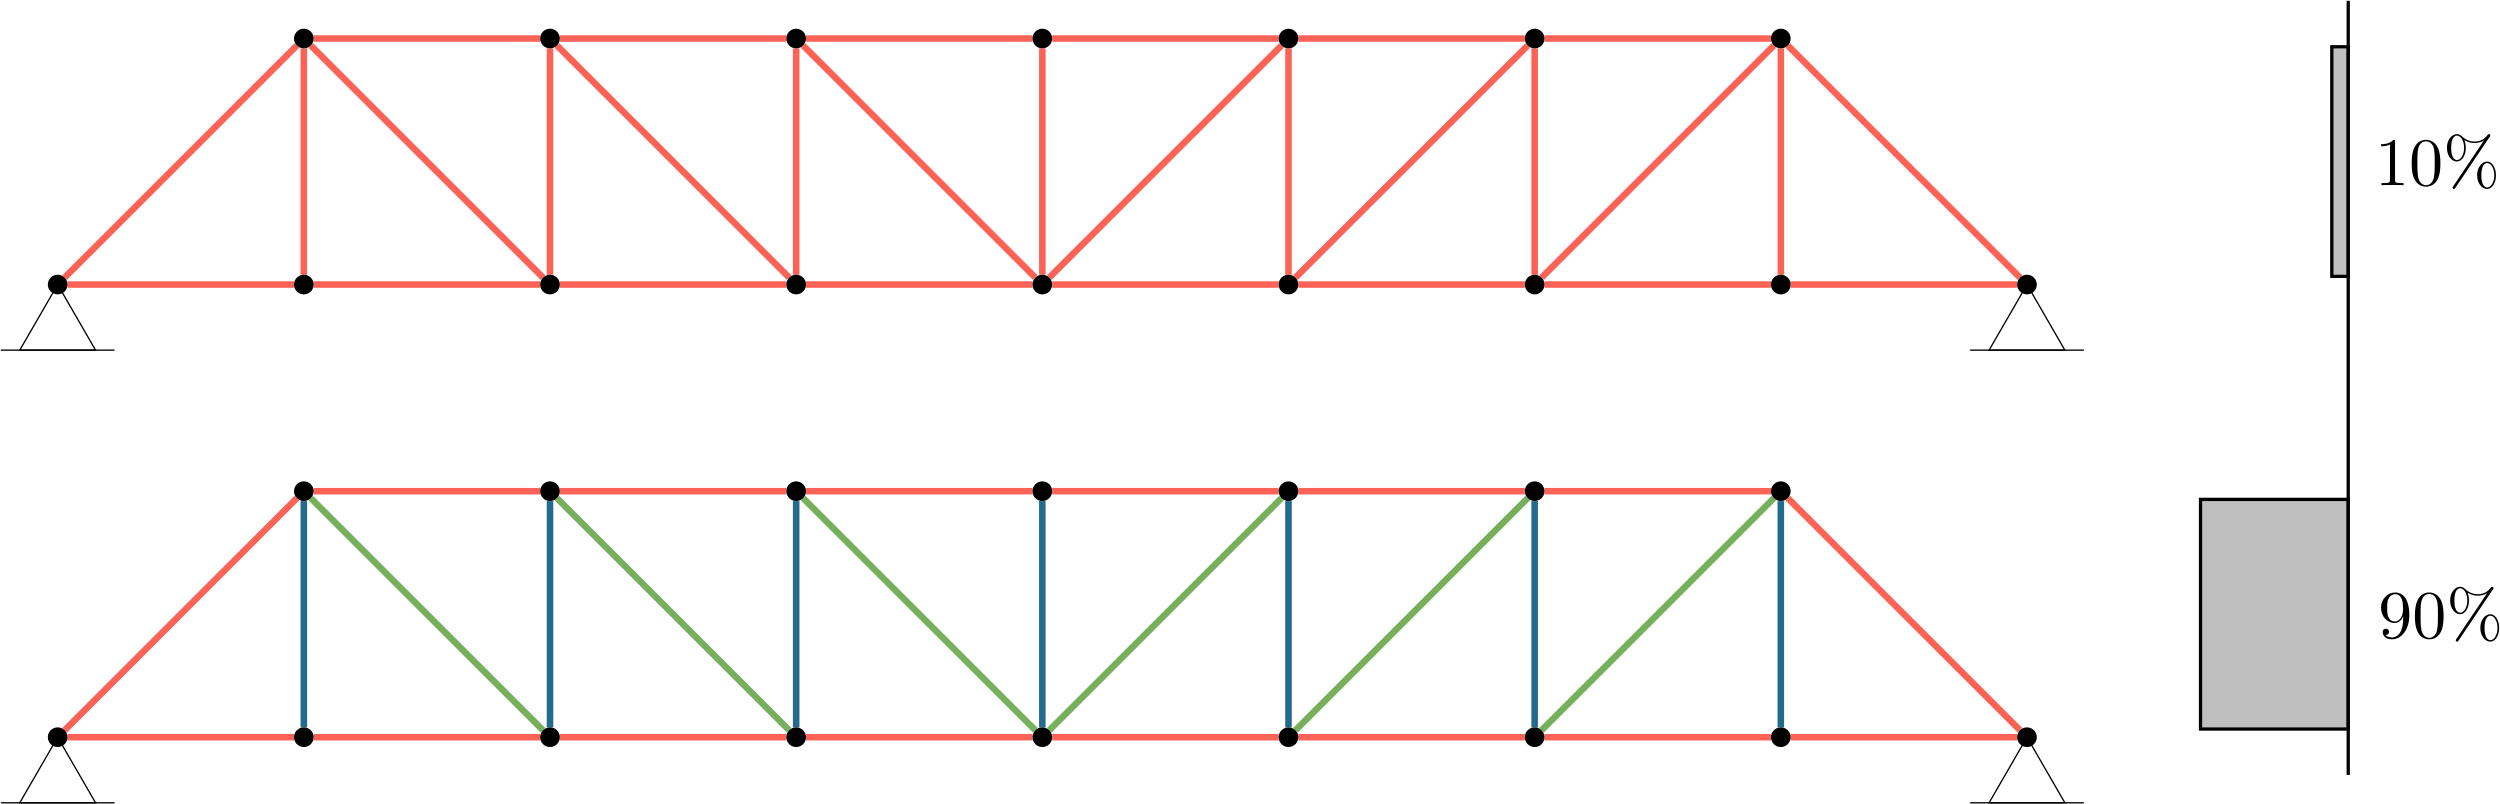 <?xml version="1.0" encoding="UTF-8"?>
<svg xmlns="http://www.w3.org/2000/svg" xmlns:xlink="http://www.w3.org/1999/xlink" width="4573" height="1470" viewBox="0 0 4573 1470">
<path fill="none" stroke-width="0.2" stroke-linecap="butt" stroke-linejoin="miter" stroke="rgb(98.824%, 38.431%, 33.333%)" stroke-opacity="1" stroke-miterlimit="10" d="M -36.027 3.575 C -33.727 3.575 -31.427 3.575 -29.127 3.575 " transform="matrix(60.038, 0, 0, -60, 2286.5, 735)"/>
<path fill="none" stroke-width="0.2" stroke-linecap="butt" stroke-linejoin="miter" stroke="rgb(98.824%, 38.431%, 33.333%)" stroke-opacity="1" stroke-miterlimit="10" d="M -28.527 3.575 C -26.227 3.575 -23.927 3.575 -21.627 3.575 " transform="matrix(60.038, 0, 0, -60, 2286.5, 735)"/>
<path fill="none" stroke-width="0.2" stroke-linecap="butt" stroke-linejoin="miter" stroke="rgb(98.824%, 38.431%, 33.333%)" stroke-opacity="1" stroke-miterlimit="10" d="M -21.027 3.575 C -18.727 3.575 -16.427 3.575 -14.127 3.575 " transform="matrix(60.038, 0, 0, -60, 2286.5, 735)"/>
<path fill="none" stroke-width="0.2" stroke-linecap="butt" stroke-linejoin="miter" stroke="rgb(98.824%, 38.431%, 33.333%)" stroke-opacity="1" stroke-miterlimit="10" d="M -13.527 3.575 C -11.227 3.575 -8.927 3.575 -6.627 3.575 " transform="matrix(60.038, 0, 0, -60, 2286.5, 735)"/>
<path fill="none" stroke-width="0.2" stroke-linecap="butt" stroke-linejoin="miter" stroke="rgb(98.824%, 38.431%, 33.333%)" stroke-opacity="1" stroke-miterlimit="10" d="M -6.027 3.575 C -3.727 3.575 -1.427 3.575 0.873 3.575 " transform="matrix(60.038, 0, 0, -60, 2286.5, 735)"/>
<path fill="none" stroke-width="0.2" stroke-linecap="butt" stroke-linejoin="miter" stroke="rgb(98.824%, 38.431%, 33.333%)" stroke-opacity="1" stroke-miterlimit="10" d="M 1.473 3.575 C 3.773 3.575 6.073 3.575 8.373 3.575 " transform="matrix(60.038, 0, 0, -60, 2286.5, 735)"/>
<path fill="none" stroke-width="0.2" stroke-linecap="butt" stroke-linejoin="miter" stroke="rgb(98.824%, 38.431%, 33.333%)" stroke-opacity="1" stroke-miterlimit="10" d="M 8.973 3.575 C 11.273 3.575 13.573 3.575 15.873 3.575 " transform="matrix(60.038, 0, 0, -60, 2286.5, 735)"/>
<path fill="none" stroke-width="0.2" stroke-linecap="butt" stroke-linejoin="miter" stroke="rgb(98.824%, 38.431%, 33.333%)" stroke-opacity="1" stroke-miterlimit="10" d="M 16.473 3.575 C 18.773 3.575 21.073 3.575 23.373 3.575 " transform="matrix(60.038, 0, 0, -60, 2286.5, 735)"/>
<path fill="none" stroke-width="0.2" stroke-linecap="butt" stroke-linejoin="miter" stroke="rgb(98.824%, 38.431%, 33.333%)" stroke-opacity="1" stroke-miterlimit="10" d="M 23.46 3.787 C 21.102 6.146 18.743 8.504 16.385 10.863 " transform="matrix(60.038, 0, 0, -60, 2286.5, 735)"/>
<path fill="none" stroke-width="0.2" stroke-linecap="butt" stroke-linejoin="miter" stroke="rgb(98.824%, 38.431%, 33.333%)" stroke-opacity="1" stroke-miterlimit="10" d="M 15.873 11.075 C 13.573 11.075 11.273 11.075 8.973 11.075 " transform="matrix(60.038, 0, 0, -60, 2286.5, 735)"/>
<path fill="none" stroke-width="0.2" stroke-linecap="butt" stroke-linejoin="miter" stroke="rgb(98.824%, 38.431%, 33.333%)" stroke-opacity="1" stroke-miterlimit="10" d="M 8.373 11.075 C 6.073 11.075 3.773 11.075 1.473 11.075 " transform="matrix(60.038, 0, 0, -60, 2286.5, 735)"/>
<path fill="none" stroke-width="0.2" stroke-linecap="butt" stroke-linejoin="miter" stroke="rgb(98.824%, 38.431%, 33.333%)" stroke-opacity="1" stroke-miterlimit="10" d="M 0.873 11.075 C -1.427 11.075 -3.727 11.075 -6.027 11.075 " transform="matrix(60.038, 0, 0, -60, 2286.5, 735)"/>
<path fill="none" stroke-width="0.2" stroke-linecap="butt" stroke-linejoin="miter" stroke="rgb(98.824%, 38.431%, 33.333%)" stroke-opacity="1" stroke-miterlimit="10" d="M -6.627 11.075 C -8.927 11.075 -11.227 11.075 -13.527 11.075 " transform="matrix(60.038, 0, 0, -60, 2286.5, 735)"/>
<path fill="none" stroke-width="0.2" stroke-linecap="butt" stroke-linejoin="miter" stroke="rgb(98.824%, 38.431%, 33.333%)" stroke-opacity="1" stroke-miterlimit="10" d="M -14.127 11.075 C -16.427 11.075 -18.727 11.075 -21.027 11.075 " transform="matrix(60.038, 0, 0, -60, 2286.5, 735)"/>
<path fill="none" stroke-width="0.2" stroke-linecap="butt" stroke-linejoin="miter" stroke="rgb(98.824%, 38.431%, 33.333%)" stroke-opacity="1" stroke-miterlimit="10" d="M -21.627 11.075 C -23.927 11.075 -26.227 11.075 -28.527 11.075 " transform="matrix(60.038, 0, 0, -60, 2286.5, 735)"/>
<path fill="none" stroke-width="0.2" stroke-linecap="butt" stroke-linejoin="miter" stroke="rgb(98.824%, 38.431%, 33.333%)" stroke-opacity="1" stroke-miterlimit="10" d="M -36.115 3.787 C -33.757 6.146 -31.398 8.504 -29.04 10.863 " transform="matrix(60.038, 0, 0, -60, 2286.5, 735)"/>
<path fill="none" stroke-width="0.2" stroke-linecap="butt" stroke-linejoin="miter" stroke="rgb(98.824%, 38.431%, 33.333%)" stroke-opacity="1" stroke-miterlimit="10" d="M -28.827 3.875 C -28.827 6.175 -28.827 8.475 -28.827 10.775 " transform="matrix(60.038, 0, 0, -60, 2286.5, 735)"/>
<path fill="none" stroke-width="0.2" stroke-linecap="butt" stroke-linejoin="miter" stroke="rgb(98.824%, 38.431%, 33.333%)" stroke-opacity="1" stroke-miterlimit="10" d="M -21.327 3.875 C -21.327 6.175 -21.327 8.475 -21.327 10.775 " transform="matrix(60.038, 0, 0, -60, 2286.5, 735)"/>
<path fill="none" stroke-width="0.2" stroke-linecap="butt" stroke-linejoin="miter" stroke="rgb(98.824%, 38.431%, 33.333%)" stroke-opacity="1" stroke-miterlimit="10" d="M -13.827 3.875 C -13.827 6.175 -13.827 8.475 -13.827 10.775 " transform="matrix(60.038, 0, 0, -60, 2286.5, 735)"/>
<path fill="none" stroke-width="0.2" stroke-linecap="butt" stroke-linejoin="miter" stroke="rgb(98.824%, 38.431%, 33.333%)" stroke-opacity="1" stroke-miterlimit="10" d="M -6.327 3.875 C -6.327 6.175 -6.327 8.475 -6.327 10.775 " transform="matrix(60.038, 0, 0, -60, 2286.5, 735)"/>
<path fill="none" stroke-width="0.2" stroke-linecap="butt" stroke-linejoin="miter" stroke="rgb(98.824%, 38.431%, 33.333%)" stroke-opacity="1" stroke-miterlimit="10" d="M 1.173 3.875 C 1.173 6.175 1.173 8.475 1.173 10.775 " transform="matrix(60.038, 0, 0, -60, 2286.5, 735)"/>
<path fill="none" stroke-width="0.2" stroke-linecap="butt" stroke-linejoin="miter" stroke="rgb(98.824%, 38.431%, 33.333%)" stroke-opacity="1" stroke-miterlimit="10" d="M 8.673 3.875 C 8.673 6.175 8.673 8.475 8.673 10.775 " transform="matrix(60.038, 0, 0, -60, 2286.5, 735)"/>
<path fill="none" stroke-width="0.2" stroke-linecap="butt" stroke-linejoin="miter" stroke="rgb(98.824%, 38.431%, 33.333%)" stroke-opacity="1" stroke-miterlimit="10" d="M 16.173 3.875 C 16.173 6.175 16.173 8.475 16.173 10.775 " transform="matrix(60.038, 0, 0, -60, 2286.5, 735)"/>
<path fill="none" stroke-width="0.2" stroke-linecap="butt" stroke-linejoin="miter" stroke="rgb(98.824%, 38.431%, 33.333%)" stroke-opacity="1" stroke-miterlimit="10" d="M -21.54 3.787 C -23.898 6.146 -26.257 8.504 -28.615 10.863 " transform="matrix(60.038, 0, 0, -60, 2286.5, 735)"/>
<path fill="none" stroke-width="0.2" stroke-linecap="butt" stroke-linejoin="miter" stroke="rgb(98.824%, 38.431%, 33.333%)" stroke-opacity="1" stroke-miterlimit="10" d="M -14.04 3.787 C -16.398 6.146 -18.757 8.504 -21.115 10.863 " transform="matrix(60.038, 0, 0, -60, 2286.5, 735)"/>
<path fill="none" stroke-width="0.2" stroke-linecap="butt" stroke-linejoin="miter" stroke="rgb(98.824%, 38.431%, 33.333%)" stroke-opacity="1" stroke-miterlimit="10" d="M -6.54 3.787 C -8.898 6.146 -11.257 8.504 -13.615 10.863 " transform="matrix(60.038, 0, 0, -60, 2286.5, 735)"/>
<path fill="none" stroke-width="0.2" stroke-linecap="butt" stroke-linejoin="miter" stroke="rgb(98.824%, 38.431%, 33.333%)" stroke-opacity="1" stroke-miterlimit="10" d="M -6.115 3.787 C -3.757 6.146 -1.398 8.504 0.96 10.863 " transform="matrix(60.038, 0, 0, -60, 2286.5, 735)"/>
<path fill="none" stroke-width="0.2" stroke-linecap="butt" stroke-linejoin="miter" stroke="rgb(98.824%, 38.431%, 33.333%)" stroke-opacity="1" stroke-miterlimit="10" d="M 1.385 3.787 C 3.743 6.146 6.102 8.504 8.46 10.863 " transform="matrix(60.038, 0, 0, -60, 2286.5, 735)"/>
<path fill="none" stroke-width="0.2" stroke-linecap="butt" stroke-linejoin="miter" stroke="rgb(98.824%, 38.431%, 33.333%)" stroke-opacity="1" stroke-miterlimit="10" d="M 8.885 3.787 C 11.243 6.146 13.602 8.504 15.96 10.863 " transform="matrix(60.038, 0, 0, -60, 2286.5, 735)"/>
<path fill="none" stroke-width="0.04" stroke-linecap="butt" stroke-linejoin="miter" stroke="rgb(0%, 0%, 0%)" stroke-opacity="1" stroke-miterlimit="10" d="M -36.327 3.575 C -36.712 2.908 -37.097 2.242 -37.482 1.575 C -36.712 1.575 -35.943 1.575 -35.173 1.575 C -35.558 2.242 -35.943 2.908 -36.327 3.575 Z M -36.327 3.575 " transform="matrix(60.038, 0, 0, -60, 2286.5, 735)"/>
<path fill="none" stroke-width="0.04" stroke-linecap="butt" stroke-linejoin="miter" stroke="rgb(0%, 0%, 0%)" stroke-opacity="1" stroke-miterlimit="10" d="M -34.595 1.575 C -35.75 1.575 -36.905 1.575 -38.059 1.575 " transform="matrix(60.038, 0, 0, -60, 2286.5, 735)"/>
<path fill="none" stroke-width="0.04" stroke-linecap="butt" stroke-linejoin="miter" stroke="rgb(0%, 0%, 0%)" stroke-opacity="1" stroke-miterlimit="10" d="M 23.673 3.575 C 23.288 2.908 22.903 2.242 22.518 1.575 C 23.288 1.575 24.058 1.575 24.827 1.575 C 24.442 2.242 24.058 2.908 23.673 3.575 Z M 23.673 3.575 " transform="matrix(60.038, 0, 0, -60, 2286.5, 735)"/>
<path fill="none" stroke-width="0.04" stroke-linecap="butt" stroke-linejoin="miter" stroke="rgb(0%, 0%, 0%)" stroke-opacity="1" stroke-miterlimit="10" d="M 25.405 1.575 C 24.25 1.575 23.095 1.575 21.941 1.575 " transform="matrix(60.038, 0, 0, -60, 2286.5, 735)"/>
<path fill-rule="nonzero" fill="rgb(0%, 0%, 0%)" fill-opacity="1" d="M 123.5 520.5 C 123.5 515.727 121.602 511.148 118.227 507.773 C 114.848 504.395 110.266 502.5 105.488 502.5 C 100.711 502.5 96.133 504.395 92.754 507.773 C 89.375 511.148 87.477 515.727 87.477 520.5 C 87.477 525.273 89.375 529.852 92.754 533.227 C 96.133 536.605 100.711 538.5 105.488 538.5 C 110.266 538.5 114.848 536.605 118.227 533.227 C 121.602 529.852 123.5 525.273 123.5 520.5 Z M 123.5 520.5 "/>
<path fill-rule="nonzero" fill="rgb(0%, 0%, 0%)" fill-opacity="1" d="M 573.781 520.5 C 573.781 515.727 571.887 511.148 568.508 507.773 C 565.129 504.395 560.547 502.5 555.77 502.5 C 550.996 502.5 546.414 504.395 543.035 507.773 C 539.656 511.148 537.762 515.727 537.762 520.5 C 537.762 525.273 539.656 529.852 543.035 533.227 C 546.414 536.605 550.996 538.5 555.77 538.5 C 560.547 538.5 565.129 536.605 568.508 533.227 C 571.887 529.852 573.781 525.273 573.781 520.5 Z M 573.781 520.5 "/>
<path fill-rule="nonzero" fill="rgb(0%, 0%, 0%)" fill-opacity="1" d="M 1024.062 520.5 C 1024.062 515.727 1022.168 511.148 1018.789 507.773 C 1015.41 504.395 1010.828 502.5 1006.055 502.5 C 1001.277 502.5 996.695 504.395 993.316 507.773 C 989.941 511.148 988.043 515.727 988.043 520.5 C 988.043 525.273 989.941 529.852 993.316 533.227 C 996.695 536.605 1001.277 538.5 1006.055 538.5 C 1010.828 538.5 1015.41 536.605 1018.789 533.227 C 1022.168 529.852 1024.062 525.273 1024.062 520.5 Z M 1024.062 520.5 "/>
<path fill-rule="nonzero" fill="rgb(0%, 0%, 0%)" fill-opacity="1" d="M 1474.348 520.5 C 1474.348 515.727 1472.449 511.148 1469.07 507.773 C 1465.691 504.395 1461.113 502.5 1456.336 502.5 C 1451.559 502.5 1446.977 504.395 1443.598 507.773 C 1440.223 511.148 1438.324 515.727 1438.324 520.5 C 1438.324 525.273 1440.223 529.852 1443.598 533.227 C 1446.977 536.605 1451.559 538.5 1456.336 538.5 C 1461.113 538.5 1465.691 536.605 1469.07 533.227 C 1472.449 529.852 1474.348 525.273 1474.348 520.5 Z M 1474.348 520.5 "/>
<path fill-rule="nonzero" fill="rgb(0%, 0%, 0%)" fill-opacity="1" d="M 1924.629 520.5 C 1924.629 515.727 1922.73 511.148 1919.352 507.773 C 1915.977 504.395 1911.395 502.5 1906.617 502.5 C 1901.84 502.5 1897.258 504.395 1893.883 507.773 C 1890.504 511.148 1888.605 515.727 1888.605 520.5 C 1888.605 525.273 1890.504 529.852 1893.883 533.227 C 1897.258 536.605 1901.84 538.5 1906.617 538.5 C 1911.395 538.5 1915.977 536.605 1919.352 533.227 C 1922.73 529.852 1924.629 525.273 1924.629 520.5 Z M 1924.629 520.5 "/>
<path fill-rule="nonzero" fill="rgb(0%, 0%, 0%)" fill-opacity="1" d="M 2374.91 520.5 C 2374.91 515.727 2373.012 511.148 2369.637 507.773 C 2366.258 504.395 2361.676 502.5 2356.898 502.5 C 2352.121 502.5 2347.543 504.395 2344.164 507.773 C 2340.785 511.148 2338.887 515.727 2338.887 520.5 C 2338.887 525.273 2340.785 529.852 2344.164 533.227 C 2347.543 536.605 2352.121 538.5 2356.898 538.5 C 2361.676 538.5 2366.258 536.605 2369.637 533.227 C 2373.012 529.852 2374.91 525.273 2374.91 520.5 Z M 2374.91 520.5 "/>
<path fill-rule="nonzero" fill="rgb(0%, 0%, 0%)" fill-opacity="1" d="M 2825.191 520.5 C 2825.191 515.727 2823.293 511.148 2819.918 507.773 C 2816.539 504.395 2811.957 502.5 2807.18 502.5 C 2802.406 502.5 2797.824 504.395 2794.445 507.773 C 2791.066 511.148 2789.172 515.727 2789.172 520.5 C 2789.172 525.273 2791.066 529.852 2794.445 533.227 C 2797.824 536.605 2802.406 538.5 2807.18 538.5 C 2811.957 538.5 2816.539 536.605 2819.918 533.227 C 2823.293 529.852 2825.191 525.273 2825.191 520.5 Z M 2825.191 520.5 "/>
<path fill-rule="nonzero" fill="rgb(0%, 0%, 0%)" fill-opacity="1" d="M 3275.473 520.5 C 3275.473 515.727 3273.578 511.148 3270.199 507.773 C 3266.82 504.395 3262.238 502.5 3257.465 502.5 C 3252.688 502.5 3248.105 504.395 3244.727 507.773 C 3241.348 511.148 3239.453 515.727 3239.453 520.5 C 3239.453 525.273 3241.348 529.852 3244.727 533.227 C 3248.105 536.605 3252.688 538.5 3257.465 538.5 C 3262.238 538.5 3266.82 536.605 3270.199 533.227 C 3273.578 529.852 3275.473 525.273 3275.473 520.5 Z M 3275.473 520.5 "/>
<path fill-rule="nonzero" fill="rgb(0%, 0%, 0%)" fill-opacity="1" d="M 3725.758 520.5 C 3725.758 515.727 3723.859 511.148 3720.48 507.773 C 3717.102 504.395 3712.523 502.5 3707.746 502.5 C 3702.969 502.5 3698.387 504.395 3695.008 507.773 C 3691.633 511.148 3689.734 515.727 3689.734 520.5 C 3689.734 525.273 3691.633 529.852 3695.008 533.227 C 3698.387 536.605 3702.969 538.5 3707.746 538.5 C 3712.523 538.5 3717.102 536.605 3720.48 533.227 C 3723.859 529.852 3725.758 525.273 3725.758 520.5 Z M 3725.758 520.5 "/>
<path fill-rule="nonzero" fill="rgb(0%, 0%, 0%)" fill-opacity="1" d="M 3275.473 70.5 C 3275.473 65.727 3273.578 61.148 3270.199 57.773 C 3266.82 54.395 3262.238 52.5 3257.465 52.5 C 3252.688 52.5 3248.105 54.395 3244.727 57.773 C 3241.348 61.148 3239.453 65.727 3239.453 70.5 C 3239.453 75.273 3241.348 79.852 3244.727 83.227 C 3248.105 86.605 3252.688 88.5 3257.465 88.5 C 3262.238 88.5 3266.82 86.605 3270.199 83.227 C 3273.578 79.852 3275.473 75.273 3275.473 70.5 Z M 3275.473 70.5 "/>
<path fill-rule="nonzero" fill="rgb(0%, 0%, 0%)" fill-opacity="1" d="M 2825.191 70.5 C 2825.191 65.727 2823.293 61.148 2819.918 57.773 C 2816.539 54.395 2811.957 52.5 2807.18 52.5 C 2802.406 52.5 2797.824 54.395 2794.445 57.773 C 2791.066 61.148 2789.172 65.727 2789.172 70.5 C 2789.172 75.273 2791.066 79.852 2794.445 83.227 C 2797.824 86.605 2802.406 88.5 2807.18 88.5 C 2811.957 88.5 2816.539 86.605 2819.918 83.227 C 2823.293 79.852 2825.191 75.273 2825.191 70.5 Z M 2825.191 70.5 "/>
<path fill-rule="nonzero" fill="rgb(0%, 0%, 0%)" fill-opacity="1" d="M 2374.91 70.5 C 2374.91 65.727 2373.012 61.148 2369.637 57.773 C 2366.258 54.395 2361.676 52.5 2356.898 52.5 C 2352.121 52.5 2347.543 54.395 2344.164 57.773 C 2340.785 61.148 2338.887 65.727 2338.887 70.5 C 2338.887 75.273 2340.785 79.852 2344.164 83.227 C 2347.543 86.605 2352.121 88.5 2356.898 88.5 C 2361.676 88.5 2366.258 86.605 2369.637 83.227 C 2373.012 79.852 2374.91 75.273 2374.91 70.5 Z M 2374.91 70.5 "/>
<path fill-rule="nonzero" fill="rgb(0%, 0%, 0%)" fill-opacity="1" d="M 1924.629 70.5 C 1924.629 65.727 1922.73 61.148 1919.352 57.773 C 1915.977 54.395 1911.395 52.5 1906.617 52.5 C 1901.84 52.5 1897.258 54.395 1893.883 57.773 C 1890.504 61.148 1888.605 65.727 1888.605 70.5 C 1888.605 75.273 1890.504 79.852 1893.883 83.227 C 1897.258 86.605 1901.84 88.5 1906.617 88.5 C 1911.395 88.5 1915.977 86.605 1919.352 83.227 C 1922.73 79.852 1924.629 75.273 1924.629 70.5 Z M 1924.629 70.5 "/>
<path fill-rule="nonzero" fill="rgb(0%, 0%, 0%)" fill-opacity="1" d="M 1474.348 70.5 C 1474.348 65.727 1472.449 61.148 1469.07 57.773 C 1465.691 54.395 1461.113 52.5 1456.336 52.5 C 1451.559 52.5 1446.977 54.395 1443.598 57.773 C 1440.223 61.148 1438.324 65.727 1438.324 70.5 C 1438.324 75.273 1440.223 79.852 1443.598 83.227 C 1446.977 86.605 1451.559 88.5 1456.336 88.5 C 1461.113 88.5 1465.691 86.605 1469.07 83.227 C 1472.449 79.852 1474.348 75.273 1474.348 70.5 Z M 1474.348 70.5 "/>
<path fill-rule="nonzero" fill="rgb(0%, 0%, 0%)" fill-opacity="1" d="M 1024.062 70.5 C 1024.062 65.727 1022.168 61.148 1018.789 57.773 C 1015.41 54.395 1010.828 52.5 1006.055 52.5 C 1001.277 52.5 996.695 54.395 993.316 57.773 C 989.941 61.148 988.043 65.727 988.043 70.5 C 988.043 75.273 989.941 79.852 993.316 83.227 C 996.695 86.605 1001.277 88.5 1006.055 88.5 C 1010.828 88.5 1015.41 86.605 1018.789 83.227 C 1022.168 79.852 1024.062 75.273 1024.062 70.5 Z M 1024.062 70.5 "/>
<path fill-rule="nonzero" fill="rgb(0%, 0%, 0%)" fill-opacity="1" d="M 573.781 70.5 C 573.781 65.727 571.887 61.148 568.508 57.773 C 565.129 54.395 560.547 52.5 555.77 52.5 C 550.996 52.5 546.414 54.395 543.035 57.773 C 539.656 61.148 537.762 65.727 537.762 70.5 C 537.762 75.273 539.656 79.852 543.035 83.227 C 546.414 86.605 550.996 88.5 555.77 88.5 C 560.547 88.5 565.129 86.605 568.508 83.227 C 571.887 79.852 573.781 75.273 573.781 70.5 Z M 573.781 70.5 "/>
<path fill="none" stroke-width="0.2" stroke-linecap="butt" stroke-linejoin="miter" stroke="rgb(98.824%, 38.431%, 33.333%)" stroke-opacity="1" stroke-miterlimit="10" d="M -36.027 -10.225 C -33.727 -10.225 -31.427 -10.225 -29.127 -10.225 " transform="matrix(60.038, 0, 0, -60, 2286.5, 735)"/>
<path fill="none" stroke-width="0.2" stroke-linecap="butt" stroke-linejoin="miter" stroke="rgb(98.824%, 38.431%, 33.333%)" stroke-opacity="1" stroke-miterlimit="10" d="M -28.527 -10.225 C -26.227 -10.225 -23.927 -10.225 -21.627 -10.225 " transform="matrix(60.038, 0, 0, -60, 2286.5, 735)"/>
<path fill="none" stroke-width="0.2" stroke-linecap="butt" stroke-linejoin="miter" stroke="rgb(98.824%, 38.431%, 33.333%)" stroke-opacity="1" stroke-miterlimit="10" d="M -21.027 -10.225 C -18.727 -10.225 -16.427 -10.225 -14.127 -10.225 " transform="matrix(60.038, 0, 0, -60, 2286.5, 735)"/>
<path fill="none" stroke-width="0.2" stroke-linecap="butt" stroke-linejoin="miter" stroke="rgb(98.824%, 38.431%, 33.333%)" stroke-opacity="1" stroke-miterlimit="10" d="M -13.527 -10.225 C -11.227 -10.225 -8.927 -10.225 -6.627 -10.225 " transform="matrix(60.038, 0, 0, -60, 2286.5, 735)"/>
<path fill="none" stroke-width="0.2" stroke-linecap="butt" stroke-linejoin="miter" stroke="rgb(98.824%, 38.431%, 33.333%)" stroke-opacity="1" stroke-miterlimit="10" d="M -6.027 -10.225 C -3.727 -10.225 -1.427 -10.225 0.873 -10.225 " transform="matrix(60.038, 0, 0, -60, 2286.5, 735)"/>
<path fill="none" stroke-width="0.2" stroke-linecap="butt" stroke-linejoin="miter" stroke="rgb(98.824%, 38.431%, 33.333%)" stroke-opacity="1" stroke-miterlimit="10" d="M 1.473 -10.225 C 3.773 -10.225 6.073 -10.225 8.373 -10.225 " transform="matrix(60.038, 0, 0, -60, 2286.5, 735)"/>
<path fill="none" stroke-width="0.2" stroke-linecap="butt" stroke-linejoin="miter" stroke="rgb(98.824%, 38.431%, 33.333%)" stroke-opacity="1" stroke-miterlimit="10" d="M 8.973 -10.225 C 11.273 -10.225 13.573 -10.225 15.873 -10.225 " transform="matrix(60.038, 0, 0, -60, 2286.5, 735)"/>
<path fill="none" stroke-width="0.2" stroke-linecap="butt" stroke-linejoin="miter" stroke="rgb(98.824%, 38.431%, 33.333%)" stroke-opacity="1" stroke-miterlimit="10" d="M 16.473 -10.225 C 18.773 -10.225 21.073 -10.225 23.373 -10.225 " transform="matrix(60.038, 0, 0, -60, 2286.5, 735)"/>
<path fill="none" stroke-width="0.2" stroke-linecap="butt" stroke-linejoin="miter" stroke="rgb(98.824%, 38.431%, 33.333%)" stroke-opacity="1" stroke-miterlimit="10" d="M 23.46 -10.013 C 21.102 -7.654 18.743 -5.296 16.385 -2.937 " transform="matrix(60.038, 0, 0, -60, 2286.5, 735)"/>
<path fill="none" stroke-width="0.2" stroke-linecap="butt" stroke-linejoin="miter" stroke="rgb(98.824%, 38.431%, 33.333%)" stroke-opacity="1" stroke-miterlimit="10" d="M 15.873 -2.725 C 13.573 -2.725 11.273 -2.725 8.973 -2.725 " transform="matrix(60.038, 0, 0, -60, 2286.5, 735)"/>
<path fill="none" stroke-width="0.2" stroke-linecap="butt" stroke-linejoin="miter" stroke="rgb(98.824%, 38.431%, 33.333%)" stroke-opacity="1" stroke-miterlimit="10" d="M 8.373 -2.725 C 6.073 -2.725 3.773 -2.725 1.473 -2.725 " transform="matrix(60.038, 0, 0, -60, 2286.5, 735)"/>
<path fill="none" stroke-width="0.2" stroke-linecap="butt" stroke-linejoin="miter" stroke="rgb(98.824%, 38.431%, 33.333%)" stroke-opacity="1" stroke-miterlimit="10" d="M 0.873 -2.725 C -1.427 -2.725 -3.727 -2.725 -6.027 -2.725 " transform="matrix(60.038, 0, 0, -60, 2286.5, 735)"/>
<path fill="none" stroke-width="0.2" stroke-linecap="butt" stroke-linejoin="miter" stroke="rgb(98.824%, 38.431%, 33.333%)" stroke-opacity="1" stroke-miterlimit="10" d="M -6.627 -2.725 C -8.927 -2.725 -11.227 -2.725 -13.527 -2.725 " transform="matrix(60.038, 0, 0, -60, 2286.5, 735)"/>
<path fill="none" stroke-width="0.2" stroke-linecap="butt" stroke-linejoin="miter" stroke="rgb(98.824%, 38.431%, 33.333%)" stroke-opacity="1" stroke-miterlimit="10" d="M -14.127 -2.725 C -16.427 -2.725 -18.727 -2.725 -21.027 -2.725 " transform="matrix(60.038, 0, 0, -60, 2286.5, 735)"/>
<path fill="none" stroke-width="0.2" stroke-linecap="butt" stroke-linejoin="miter" stroke="rgb(98.824%, 38.431%, 33.333%)" stroke-opacity="1" stroke-miterlimit="10" d="M -21.627 -2.725 C -23.927 -2.725 -26.227 -2.725 -28.527 -2.725 " transform="matrix(60.038, 0, 0, -60, 2286.5, 735)"/>
<path fill="none" stroke-width="0.2" stroke-linecap="butt" stroke-linejoin="miter" stroke="rgb(98.824%, 38.431%, 33.333%)" stroke-opacity="1" stroke-miterlimit="10" d="M -36.115 -10.013 C -33.757 -7.654 -31.398 -5.296 -29.04 -2.937 " transform="matrix(60.038, 0, 0, -60, 2286.5, 735)"/>
<path fill="none" stroke-width="0.2" stroke-linecap="butt" stroke-linejoin="miter" stroke="rgb(13.725%, 41.961%, 55.686%)" stroke-opacity="1" stroke-miterlimit="10" d="M -28.827 -9.925 C -28.827 -7.625 -28.827 -5.325 -28.827 -3.025 " transform="matrix(60.038, 0, 0, -60, 2286.5, 735)"/>
<path fill="none" stroke-width="0.2" stroke-linecap="butt" stroke-linejoin="miter" stroke="rgb(13.725%, 41.961%, 55.686%)" stroke-opacity="1" stroke-miterlimit="10" d="M -21.327 -9.925 C -21.327 -7.625 -21.327 -5.325 -21.327 -3.025 " transform="matrix(60.038, 0, 0, -60, 2286.5, 735)"/>
<path fill="none" stroke-width="0.2" stroke-linecap="butt" stroke-linejoin="miter" stroke="rgb(13.725%, 41.961%, 55.686%)" stroke-opacity="1" stroke-miterlimit="10" d="M -13.827 -9.925 C -13.827 -7.625 -13.827 -5.325 -13.827 -3.025 " transform="matrix(60.038, 0, 0, -60, 2286.5, 735)"/>
<path fill="none" stroke-width="0.2" stroke-linecap="butt" stroke-linejoin="miter" stroke="rgb(13.725%, 41.961%, 55.686%)" stroke-opacity="1" stroke-miterlimit="10" d="M -6.327 -9.925 C -6.327 -7.625 -6.327 -5.325 -6.327 -3.025 " transform="matrix(60.038, 0, 0, -60, 2286.5, 735)"/>
<path fill="none" stroke-width="0.2" stroke-linecap="butt" stroke-linejoin="miter" stroke="rgb(13.725%, 41.961%, 55.686%)" stroke-opacity="1" stroke-miterlimit="10" d="M 1.173 -9.925 C 1.173 -7.625 1.173 -5.325 1.173 -3.025 " transform="matrix(60.038, 0, 0, -60, 2286.5, 735)"/>
<path fill="none" stroke-width="0.2" stroke-linecap="butt" stroke-linejoin="miter" stroke="rgb(13.725%, 41.961%, 55.686%)" stroke-opacity="1" stroke-miterlimit="10" d="M 8.673 -9.925 C 8.673 -7.625 8.673 -5.325 8.673 -3.025 " transform="matrix(60.038, 0, 0, -60, 2286.5, 735)"/>
<path fill="none" stroke-width="0.2" stroke-linecap="butt" stroke-linejoin="miter" stroke="rgb(13.725%, 41.961%, 55.686%)" stroke-opacity="1" stroke-miterlimit="10" d="M 16.173 -9.925 C 16.173 -7.625 16.173 -5.325 16.173 -3.025 " transform="matrix(60.038, 0, 0, -60, 2286.5, 735)"/>
<path fill="none" stroke-width="0.2" stroke-linecap="butt" stroke-linejoin="miter" stroke="rgb(46.667%, 69.02%, 36.471%)" stroke-opacity="1" stroke-miterlimit="10" d="M -21.54 -10.013 C -23.898 -7.654 -26.257 -5.296 -28.615 -2.937 " transform="matrix(60.038, 0, 0, -60, 2286.5, 735)"/>
<path fill="none" stroke-width="0.2" stroke-linecap="butt" stroke-linejoin="miter" stroke="rgb(46.667%, 69.02%, 36.471%)" stroke-opacity="1" stroke-miterlimit="10" d="M -14.04 -10.013 C -16.398 -7.654 -18.757 -5.296 -21.115 -2.937 " transform="matrix(60.038, 0, 0, -60, 2286.5, 735)"/>
<path fill="none" stroke-width="0.2" stroke-linecap="butt" stroke-linejoin="miter" stroke="rgb(46.667%, 69.02%, 36.471%)" stroke-opacity="1" stroke-miterlimit="10" d="M -6.54 -10.013 C -8.898 -7.654 -11.257 -5.296 -13.615 -2.937 " transform="matrix(60.038, 0, 0, -60, 2286.5, 735)"/>
<path fill="none" stroke-width="0.2" stroke-linecap="butt" stroke-linejoin="miter" stroke="rgb(46.667%, 69.02%, 36.471%)" stroke-opacity="1" stroke-miterlimit="10" d="M -6.115 -10.013 C -3.757 -7.654 -1.398 -5.296 0.96 -2.937 " transform="matrix(60.038, 0, 0, -60, 2286.5, 735)"/>
<path fill="none" stroke-width="0.2" stroke-linecap="butt" stroke-linejoin="miter" stroke="rgb(46.667%, 69.02%, 36.471%)" stroke-opacity="1" stroke-miterlimit="10" d="M 1.385 -10.013 C 3.743 -7.654 6.102 -5.296 8.46 -2.937 " transform="matrix(60.038, 0, 0, -60, 2286.5, 735)"/>
<path fill="none" stroke-width="0.2" stroke-linecap="butt" stroke-linejoin="miter" stroke="rgb(46.667%, 69.02%, 36.471%)" stroke-opacity="1" stroke-miterlimit="10" d="M 8.885 -10.013 C 11.243 -7.654 13.602 -5.296 15.96 -2.937 " transform="matrix(60.038, 0, 0, -60, 2286.5, 735)"/>
<path fill="none" stroke-width="0.04" stroke-linecap="butt" stroke-linejoin="miter" stroke="rgb(0%, 0%, 0%)" stroke-opacity="1" stroke-miterlimit="10" d="M -36.327 -10.225 C -36.712 -10.892 -37.097 -11.558 -37.482 -12.225 C -36.712 -12.225 -35.943 -12.225 -35.173 -12.225 C -35.558 -11.558 -35.943 -10.892 -36.327 -10.225 Z M -36.327 -10.225 " transform="matrix(60.038, 0, 0, -60, 2286.5, 735)"/>
<path fill="none" stroke-width="0.04" stroke-linecap="butt" stroke-linejoin="miter" stroke="rgb(0%, 0%, 0%)" stroke-opacity="1" stroke-miterlimit="10" d="M -34.595 -12.225 C -35.75 -12.225 -36.905 -12.225 -38.059 -12.225 " transform="matrix(60.038, 0, 0, -60, 2286.5, 735)"/>
<path fill="none" stroke-width="0.04" stroke-linecap="butt" stroke-linejoin="miter" stroke="rgb(0%, 0%, 0%)" stroke-opacity="1" stroke-miterlimit="10" d="M 23.673 -10.225 C 23.288 -10.892 22.903 -11.558 22.518 -12.225 C 23.288 -12.225 24.058 -12.225 24.827 -12.225 C 24.442 -11.558 24.058 -10.892 23.673 -10.225 Z M 23.673 -10.225 " transform="matrix(60.038, 0, 0, -60, 2286.5, 735)"/>
<path fill="none" stroke-width="0.04" stroke-linecap="butt" stroke-linejoin="miter" stroke="rgb(0%, 0%, 0%)" stroke-opacity="1" stroke-miterlimit="10" d="M 25.405 -12.225 C 24.25 -12.225 23.095 -12.225 21.941 -12.225 " transform="matrix(60.038, 0, 0, -60, 2286.5, 735)"/>
<path fill-rule="nonzero" fill="rgb(0%, 0%, 0%)" fill-opacity="1" d="M 123.5 1348.5 C 123.5 1343.727 121.602 1339.148 118.227 1335.773 C 114.848 1332.395 110.266 1330.5 105.488 1330.5 C 100.711 1330.5 96.133 1332.395 92.754 1335.773 C 89.375 1339.148 87.477 1343.727 87.477 1348.5 C 87.477 1353.273 89.375 1357.852 92.754 1361.227 C 96.133 1364.605 100.711 1366.5 105.488 1366.5 C 110.266 1366.5 114.848 1364.605 118.227 1361.227 C 121.602 1357.852 123.5 1353.273 123.5 1348.5 Z M 123.5 1348.5 "/>
<path fill-rule="nonzero" fill="rgb(0%, 0%, 0%)" fill-opacity="1" d="M 573.781 1348.5 C 573.781 1343.727 571.887 1339.148 568.508 1335.773 C 565.129 1332.395 560.547 1330.5 555.77 1330.5 C 550.996 1330.5 546.414 1332.395 543.035 1335.773 C 539.656 1339.148 537.762 1343.727 537.762 1348.5 C 537.762 1353.273 539.656 1357.852 543.035 1361.227 C 546.414 1364.605 550.996 1366.5 555.77 1366.5 C 560.547 1366.5 565.129 1364.605 568.508 1361.227 C 571.887 1357.852 573.781 1353.273 573.781 1348.5 Z M 573.781 1348.5 "/>
<path fill-rule="nonzero" fill="rgb(0%, 0%, 0%)" fill-opacity="1" d="M 1024.062 1348.5 C 1024.062 1343.727 1022.168 1339.148 1018.789 1335.773 C 1015.41 1332.395 1010.828 1330.5 1006.055 1330.5 C 1001.277 1330.5 996.695 1332.395 993.316 1335.773 C 989.941 1339.148 988.043 1343.727 988.043 1348.5 C 988.043 1353.273 989.941 1357.852 993.316 1361.227 C 996.695 1364.605 1001.277 1366.5 1006.055 1366.5 C 1010.828 1366.5 1015.41 1364.605 1018.789 1361.227 C 1022.168 1357.852 1024.062 1353.273 1024.062 1348.5 Z M 1024.062 1348.5 "/>
<path fill-rule="nonzero" fill="rgb(0%, 0%, 0%)" fill-opacity="1" d="M 1474.348 1348.5 C 1474.348 1343.727 1472.449 1339.148 1469.07 1335.773 C 1465.691 1332.395 1461.113 1330.5 1456.336 1330.5 C 1451.559 1330.5 1446.977 1332.395 1443.598 1335.773 C 1440.223 1339.148 1438.324 1343.727 1438.324 1348.5 C 1438.324 1353.273 1440.223 1357.852 1443.598 1361.227 C 1446.977 1364.605 1451.559 1366.5 1456.336 1366.5 C 1461.113 1366.5 1465.691 1364.605 1469.07 1361.227 C 1472.449 1357.852 1474.348 1353.273 1474.348 1348.5 Z M 1474.348 1348.5 "/>
<path fill-rule="nonzero" fill="rgb(0%, 0%, 0%)" fill-opacity="1" d="M 1924.629 1348.5 C 1924.629 1343.727 1922.73 1339.148 1919.352 1335.773 C 1915.977 1332.395 1911.395 1330.5 1906.617 1330.5 C 1901.84 1330.5 1897.258 1332.395 1893.883 1335.773 C 1890.504 1339.148 1888.605 1343.727 1888.605 1348.5 C 1888.605 1353.273 1890.504 1357.852 1893.883 1361.227 C 1897.258 1364.605 1901.84 1366.5 1906.617 1366.5 C 1911.395 1366.5 1915.977 1364.605 1919.352 1361.227 C 1922.73 1357.852 1924.629 1353.273 1924.629 1348.5 Z M 1924.629 1348.5 "/>
<path fill-rule="nonzero" fill="rgb(0%, 0%, 0%)" fill-opacity="1" d="M 2374.91 1348.5 C 2374.91 1343.727 2373.012 1339.148 2369.637 1335.773 C 2366.258 1332.395 2361.676 1330.5 2356.898 1330.5 C 2352.121 1330.5 2347.543 1332.395 2344.164 1335.773 C 2340.785 1339.148 2338.887 1343.727 2338.887 1348.5 C 2338.887 1353.273 2340.785 1357.852 2344.164 1361.227 C 2347.543 1364.605 2352.121 1366.5 2356.898 1366.5 C 2361.676 1366.5 2366.258 1364.605 2369.637 1361.227 C 2373.012 1357.852 2374.91 1353.273 2374.91 1348.5 Z M 2374.91 1348.5 "/>
<path fill-rule="nonzero" fill="rgb(0%, 0%, 0%)" fill-opacity="1" d="M 2825.191 1348.5 C 2825.191 1343.727 2823.293 1339.148 2819.918 1335.773 C 2816.539 1332.395 2811.957 1330.5 2807.18 1330.5 C 2802.406 1330.5 2797.824 1332.395 2794.445 1335.773 C 2791.066 1339.148 2789.172 1343.727 2789.172 1348.5 C 2789.172 1353.273 2791.066 1357.852 2794.445 1361.227 C 2797.824 1364.605 2802.406 1366.5 2807.18 1366.5 C 2811.957 1366.5 2816.539 1364.605 2819.918 1361.227 C 2823.293 1357.852 2825.191 1353.273 2825.191 1348.5 Z M 2825.191 1348.5 "/>
<path fill-rule="nonzero" fill="rgb(0%, 0%, 0%)" fill-opacity="1" d="M 3275.473 1348.5 C 3275.473 1343.727 3273.578 1339.148 3270.199 1335.773 C 3266.82 1332.395 3262.238 1330.5 3257.465 1330.5 C 3252.688 1330.5 3248.105 1332.395 3244.727 1335.773 C 3241.348 1339.148 3239.453 1343.727 3239.453 1348.5 C 3239.453 1353.273 3241.348 1357.852 3244.727 1361.227 C 3248.105 1364.605 3252.688 1366.5 3257.465 1366.5 C 3262.238 1366.5 3266.82 1364.605 3270.199 1361.227 C 3273.578 1357.852 3275.473 1353.273 3275.473 1348.5 Z M 3275.473 1348.5 "/>
<path fill-rule="nonzero" fill="rgb(0%, 0%, 0%)" fill-opacity="1" d="M 3725.758 1348.5 C 3725.758 1343.727 3723.859 1339.148 3720.48 1335.773 C 3717.102 1332.395 3712.523 1330.5 3707.746 1330.5 C 3702.969 1330.5 3698.387 1332.395 3695.008 1335.773 C 3691.633 1339.148 3689.734 1343.727 3689.734 1348.5 C 3689.734 1353.273 3691.633 1357.852 3695.008 1361.227 C 3698.387 1364.605 3702.969 1366.5 3707.746 1366.5 C 3712.523 1366.5 3717.102 1364.605 3720.48 1361.227 C 3723.859 1357.852 3725.758 1353.273 3725.758 1348.5 Z M 3725.758 1348.5 "/>
<path fill-rule="nonzero" fill="rgb(0%, 0%, 0%)" fill-opacity="1" d="M 3275.473 898.5 C 3275.473 893.727 3273.578 889.148 3270.199 885.773 C 3266.82 882.395 3262.238 880.5 3257.465 880.5 C 3252.688 880.5 3248.105 882.395 3244.727 885.773 C 3241.348 889.148 3239.453 893.727 3239.453 898.5 C 3239.453 903.273 3241.348 907.852 3244.727 911.227 C 3248.105 914.605 3252.688 916.5 3257.465 916.5 C 3262.238 916.5 3266.82 914.605 3270.199 911.227 C 3273.578 907.852 3275.473 903.273 3275.473 898.5 Z M 3275.473 898.5 "/>
<path fill-rule="nonzero" fill="rgb(0%, 0%, 0%)" fill-opacity="1" d="M 2825.191 898.5 C 2825.191 893.727 2823.293 889.148 2819.918 885.773 C 2816.539 882.395 2811.957 880.5 2807.18 880.5 C 2802.406 880.5 2797.824 882.395 2794.445 885.773 C 2791.066 889.148 2789.172 893.727 2789.172 898.5 C 2789.172 903.273 2791.066 907.852 2794.445 911.227 C 2797.824 914.605 2802.406 916.5 2807.18 916.5 C 2811.957 916.5 2816.539 914.605 2819.918 911.227 C 2823.293 907.852 2825.191 903.273 2825.191 898.5 Z M 2825.191 898.5 "/>
<path fill-rule="nonzero" fill="rgb(0%, 0%, 0%)" fill-opacity="1" d="M 2374.91 898.5 C 2374.91 893.727 2373.012 889.148 2369.637 885.773 C 2366.258 882.395 2361.676 880.5 2356.898 880.5 C 2352.121 880.5 2347.543 882.395 2344.164 885.773 C 2340.785 889.148 2338.887 893.727 2338.887 898.5 C 2338.887 903.273 2340.785 907.852 2344.164 911.227 C 2347.543 914.605 2352.121 916.5 2356.898 916.5 C 2361.676 916.5 2366.258 914.605 2369.637 911.227 C 2373.012 907.852 2374.91 903.273 2374.91 898.5 Z M 2374.91 898.5 "/>
<path fill-rule="nonzero" fill="rgb(0%, 0%, 0%)" fill-opacity="1" d="M 1924.629 898.5 C 1924.629 893.727 1922.73 889.148 1919.352 885.773 C 1915.977 882.395 1911.395 880.5 1906.617 880.5 C 1901.84 880.5 1897.258 882.395 1893.883 885.773 C 1890.504 889.148 1888.605 893.727 1888.605 898.5 C 1888.605 903.273 1890.504 907.852 1893.883 911.227 C 1897.258 914.605 1901.84 916.5 1906.617 916.5 C 1911.395 916.5 1915.977 914.605 1919.352 911.227 C 1922.73 907.852 1924.629 903.273 1924.629 898.5 Z M 1924.629 898.5 "/>
<path fill-rule="nonzero" fill="rgb(0%, 0%, 0%)" fill-opacity="1" d="M 1474.348 898.5 C 1474.348 893.727 1472.449 889.148 1469.07 885.773 C 1465.691 882.395 1461.113 880.5 1456.336 880.5 C 1451.559 880.5 1446.977 882.395 1443.598 885.773 C 1440.223 889.148 1438.324 893.727 1438.324 898.5 C 1438.324 903.273 1440.223 907.852 1443.598 911.227 C 1446.977 914.605 1451.559 916.5 1456.336 916.5 C 1461.113 916.5 1465.691 914.605 1469.07 911.227 C 1472.449 907.852 1474.348 903.273 1474.348 898.5 Z M 1474.348 898.5 "/>
<path fill-rule="nonzero" fill="rgb(0%, 0%, 0%)" fill-opacity="1" d="M 1024.062 898.5 C 1024.062 893.727 1022.168 889.148 1018.789 885.773 C 1015.41 882.395 1010.828 880.5 1006.055 880.5 C 1001.277 880.5 996.695 882.395 993.316 885.773 C 989.941 889.148 988.043 893.727 988.043 898.5 C 988.043 903.273 989.941 907.852 993.316 911.227 C 996.695 914.605 1001.277 916.5 1006.055 916.5 C 1010.828 916.5 1015.41 914.605 1018.789 911.227 C 1022.168 907.852 1024.062 903.273 1024.062 898.5 Z M 1024.062 898.5 "/>
<path fill-rule="nonzero" fill="rgb(0%, 0%, 0%)" fill-opacity="1" d="M 573.781 898.5 C 573.781 893.727 571.887 889.148 568.508 885.773 C 565.129 882.395 560.547 880.5 555.77 880.5 C 550.996 880.5 546.414 882.395 543.035 885.773 C 539.656 889.148 537.762 893.727 537.762 898.5 C 537.762 903.273 539.656 907.852 543.035 911.227 C 546.414 914.605 550.996 916.5 555.77 916.5 C 560.547 916.5 565.129 914.605 568.508 911.227 C 571.887 907.852 573.781 903.273 573.781 898.5 Z M 573.781 898.5 "/>
<path fill="none" stroke-width="0.1" stroke-linecap="butt" stroke-linejoin="miter" stroke="rgb(0%, 0%, 0%)" stroke-opacity="1" stroke-miterlimit="10" d="M 33.46 12.225 C 33.46 4.358 33.46 -3.508 33.46 -11.375 " transform="matrix(60.038, 0, 0, -60, 2286.5, 735)"/>
<path fill-rule="nonzero" fill="rgb(0%, 0%, 0%)" fill-opacity="0.25" stroke-width="0.1" stroke-linecap="butt" stroke-linejoin="miter" stroke="rgb(0%, 0%, 0%)" stroke-opacity="1" stroke-miterlimit="10" d="M 33.46 10.825 C 33.294 10.825 33.127 10.825 32.96 10.825 C 32.96 8.492 32.96 6.158 32.96 3.825 C 33.127 3.825 33.294 3.825 33.46 3.825 C 33.46 6.158 33.46 8.492 33.46 10.825 Z M 33.46 10.825 " transform="matrix(60.038, 0, 0, -60, 2286.5, 735)"/>
<path fill-rule="nonzero" fill="rgb(0%, 0%, 0%)" fill-opacity="0.25" stroke-width="0.1" stroke-linecap="butt" stroke-linejoin="miter" stroke="rgb(0%, 0%, 0%)" stroke-opacity="1" stroke-miterlimit="10" d="M 33.46 -2.975 C 31.96 -2.975 30.46 -2.975 28.96 -2.975 C 28.96 -5.308 28.96 -7.642 28.96 -9.975 C 30.46 -9.975 31.96 -9.975 33.46 -9.975 C 33.46 -7.642 33.46 -5.308 33.46 -2.975 Z M 33.46 -2.975 " transform="matrix(60.038, 0, 0, -60, 2286.5, 735)"/>
<path fill-rule="nonzero" fill="rgb(0%, 0%, 0%)" fill-opacity="1" d="M 4380.969 259.012 C 4380.969 256.023 4380.969 255.773 4378.102 255.773 C 4370.375 263.742 4359.41 263.742 4355.422 263.742 C 4355.422 265.031 4355.422 266.316 4355.422 267.605 C 4357.914 267.605 4365.266 267.605 4371.746 264.367 C 4371.746 285.871 4371.746 307.371 4371.746 328.875 C 4371.746 333.359 4371.375 334.852 4360.16 334.852 C 4358.828 334.852 4357.5 334.852 4356.172 334.852 C 4356.172 336.141 4356.172 337.426 4356.172 338.715 C 4360.531 338.34 4371.375 338.34 4376.359 338.34 C 4381.344 338.34 4392.184 338.34 4396.543 338.715 C 4396.543 337.426 4396.543 336.141 4396.543 334.852 C 4395.215 334.852 4393.887 334.852 4392.559 334.852 C 4381.344 334.852 4380.969 333.484 4380.969 328.875 C 4380.969 305.586 4380.969 282.301 4380.969 259.012 Z M 4380.969 259.012 "/>
<path fill-rule="nonzero" fill="rgb(0%, 0%, 0%)" fill-opacity="1" d="M 4463.961 298.863 C 4463.961 288.898 4463.336 278.938 4458.977 269.723 C 4453.242 257.766 4443.023 255.773 4437.793 255.773 C 4430.316 255.773 4421.219 259.012 4416.109 270.594 C 4412.121 279.188 4411.5 288.898 4411.5 298.863 C 4411.5 308.203 4411.996 319.41 4417.105 328.875 C 4422.465 338.961 4431.562 341.453 4437.668 341.453 C 4444.395 341.453 4453.867 338.836 4459.348 327.008 C 4463.336 318.414 4463.961 308.699 4463.961 298.863 Z M 4437.668 338.715 C 4432.809 338.715 4425.453 335.602 4423.211 323.645 C 4421.84 316.172 4421.84 304.715 4421.84 297.367 C 4421.84 289.398 4421.84 281.18 4422.836 274.453 C 4425.207 259.633 4434.551 258.516 4437.668 258.516 C 4441.777 258.516 4450.004 260.754 4452.371 273.086 C 4453.617 280.059 4453.617 289.523 4453.617 297.367 C 4453.617 306.707 4453.617 315.176 4452.246 323.145 C 4450.375 334.977 4443.273 338.715 4437.668 338.715 Z M 4437.668 338.715 "/>
<path fill-rule="nonzero" fill="rgb(0%, 0%, 0%)" fill-opacity="1" d="M 4554.301 250.047 C 4555.051 248.926 4555.301 248.551 4555.301 247.805 C 4555.301 246.434 4554.18 245.312 4552.809 245.312 C 4551.562 245.312 4550.938 246.184 4550.191 247.059 C 4543.961 255.523 4535.609 258.887 4526.516 258.887 C 4517.793 258.887 4510.066 255.773 4503.211 249.297 C 4500.844 247.18 4498.227 245.312 4494.238 245.312 C 4484.77 245.312 4475.922 255.773 4475.922 270.344 C 4475.922 285.414 4484.895 295.5 4494.238 295.5 C 4503.336 295.5 4510.441 284.418 4510.441 270.469 C 4510.441 268.727 4510.441 262.871 4507.824 256.398 C 4515.922 261.004 4522.152 261.629 4526.641 261.629 C 4536.109 261.629 4542.465 257.766 4543.211 257.27 C 4543.254 257.309 4543.297 257.352 4543.336 257.395 C 4524.688 285.164 4506.035 312.934 4487.387 340.707 C 4486.266 342.324 4486.266 342.945 4486.266 343.195 C 4486.266 344.566 4487.512 345.688 4488.758 345.688 C 4490.004 345.688 4490.254 345.188 4491.25 343.82 C 4512.266 312.562 4533.285 281.305 4554.301 250.047 Z M 4494.363 292.762 C 4491.871 292.762 4483.648 291.141 4483.648 270.469 C 4483.648 249.672 4491.746 248.055 4494.363 248.055 C 4500.969 248.055 4507.324 257.27 4507.324 270.344 C 4507.324 283.793 4500.844 292.762 4494.363 292.762 Z M 4549.566 342.945 C 4547.074 342.945 4538.852 341.328 4538.852 320.656 C 4538.852 299.859 4546.949 298.238 4549.566 298.238 C 4556.172 298.238 4562.527 307.457 4562.527 320.531 C 4562.527 333.98 4556.047 342.945 4549.566 342.945 Z M 4565.641 320.656 C 4565.641 306.336 4558.289 295.5 4549.441 295.5 C 4539.973 295.5 4531.125 305.961 4531.125 320.531 C 4531.125 335.602 4540.098 345.688 4549.441 345.688 C 4558.539 345.688 4565.641 334.602 4565.641 320.656 Z M 4565.641 320.656 "/>
<path fill-rule="nonzero" fill="rgb(0%, 0%, 0%)" fill-opacity="1" d="M 4395.922 1127.113 C 4395.922 1128.441 4395.922 1129.77 4395.922 1131.098 C 4395.922 1160.238 4382.961 1165.965 4375.734 1165.965 C 4373.617 1165.965 4366.887 1165.715 4363.523 1161.484 C 4369.004 1161.484 4370.004 1157.871 4370.004 1155.754 C 4370.004 1151.895 4367.012 1150.027 4364.27 1150.027 C 4362.277 1150.027 4358.539 1151.145 4358.539 1156.004 C 4358.539 1164.348 4365.266 1169.453 4375.859 1169.453 C 4391.934 1169.453 4407.137 1152.516 4407.137 1125.742 C 4407.137 1092.242 4392.805 1083.773 4381.715 1083.773 C 4374.863 1083.773 4368.758 1086.016 4363.398 1091.621 C 4358.289 1097.223 4355.422 1102.453 4355.422 1111.793 C 4355.422 1127.359 4366.391 1139.566 4380.344 1139.566 C 4387.945 1139.566 4393.055 1134.336 4395.922 1127.113 Z M 4380.469 1136.699 C 4378.477 1136.699 4372.742 1136.699 4368.883 1128.855 C 4366.637 1124.246 4366.637 1118.02 4366.637 1111.918 C 4366.637 1105.195 4366.637 1099.34 4369.254 1094.734 C 4372.621 1088.508 4377.355 1086.887 4381.715 1086.887 C 4387.449 1086.887 4391.559 1091.121 4393.68 1096.727 C 4395.176 1100.711 4395.672 1108.555 4395.672 1114.285 C 4395.672 1124.621 4391.438 1136.699 4380.469 1136.699 Z M 4380.469 1136.699 "/>
<path fill-rule="nonzero" fill="rgb(0%, 0%, 0%)" fill-opacity="1" d="M 4469.816 1126.863 C 4469.816 1116.898 4469.191 1106.938 4464.832 1097.723 C 4459.102 1085.766 4448.883 1083.773 4443.648 1083.773 C 4436.172 1083.773 4427.074 1087.012 4421.965 1098.594 C 4417.977 1107.188 4417.355 1116.898 4417.355 1126.863 C 4417.355 1136.203 4417.852 1147.41 4422.961 1156.875 C 4428.32 1166.961 4437.418 1169.453 4443.523 1169.453 C 4450.254 1169.453 4459.723 1166.836 4465.207 1155.008 C 4469.191 1146.414 4469.816 1136.699 4469.816 1126.863 Z M 4443.523 1166.715 C 4438.664 1166.715 4431.312 1163.602 4429.07 1151.645 C 4427.699 1144.172 4427.699 1132.715 4427.699 1125.367 C 4427.699 1117.398 4427.699 1109.18 4428.695 1102.453 C 4431.062 1087.633 4440.406 1086.516 4443.523 1086.516 C 4447.637 1086.516 4455.859 1088.754 4458.227 1101.086 C 4459.473 1108.059 4459.473 1117.523 4459.473 1125.367 C 4459.473 1134.707 4459.473 1143.176 4458.102 1151.145 C 4456.234 1162.977 4449.129 1166.715 4443.523 1166.715 Z M 4443.523 1166.715 "/>
<path fill-rule="nonzero" fill="rgb(0%, 0%, 0%)" fill-opacity="1" d="M 4560.16 1078.047 C 4560.906 1076.926 4561.156 1076.551 4561.156 1075.805 C 4561.156 1074.434 4560.035 1073.312 4558.664 1073.312 C 4557.418 1073.312 4556.797 1074.184 4556.047 1075.059 C 4549.816 1083.523 4541.469 1086.887 4532.371 1086.887 C 4523.648 1086.887 4515.922 1083.773 4509.07 1077.297 C 4506.703 1075.18 4504.086 1073.312 4500.098 1073.312 C 4490.625 1073.312 4481.777 1083.773 4481.777 1098.344 C 4481.777 1113.414 4490.75 1123.5 4500.098 1123.5 C 4509.195 1123.5 4516.297 1112.418 4516.297 1098.469 C 4516.297 1096.727 4516.297 1090.871 4513.68 1084.398 C 4521.777 1089.004 4528.012 1089.629 4532.496 1089.629 C 4541.965 1089.629 4548.32 1085.766 4549.07 1085.27 C 4549.109 1085.309 4549.152 1085.352 4549.195 1085.395 C 4530.543 1113.164 4511.895 1140.934 4493.242 1168.707 C 4492.121 1170.324 4492.121 1170.945 4492.121 1171.195 C 4492.121 1172.566 4493.367 1173.688 4494.613 1173.688 C 4495.859 1173.688 4496.109 1173.188 4497.105 1171.82 C 4518.125 1140.562 4539.141 1109.305 4560.16 1078.047 Z M 4500.223 1120.762 C 4497.73 1120.762 4489.504 1119.141 4489.504 1098.469 C 4489.504 1077.672 4497.605 1076.055 4500.223 1076.055 C 4506.824 1076.055 4513.18 1085.27 4513.18 1098.344 C 4513.18 1111.793 4506.703 1120.762 4500.223 1120.762 Z M 4555.426 1170.945 C 4552.934 1170.945 4544.707 1169.328 4544.707 1148.656 C 4544.707 1127.859 4552.809 1126.238 4555.426 1126.238 C 4562.027 1126.238 4568.383 1135.457 4568.383 1148.531 C 4568.383 1161.98 4561.902 1170.945 4555.426 1170.945 Z M 4571.5 1148.656 C 4571.5 1134.336 4564.148 1123.5 4555.301 1123.5 C 4545.828 1123.5 4536.98 1133.961 4536.98 1148.531 C 4536.98 1163.602 4545.953 1173.688 4555.301 1173.688 C 4564.395 1173.688 4571.5 1162.602 4571.5 1148.656 Z M 4571.5 1148.656 "/>
</svg>
